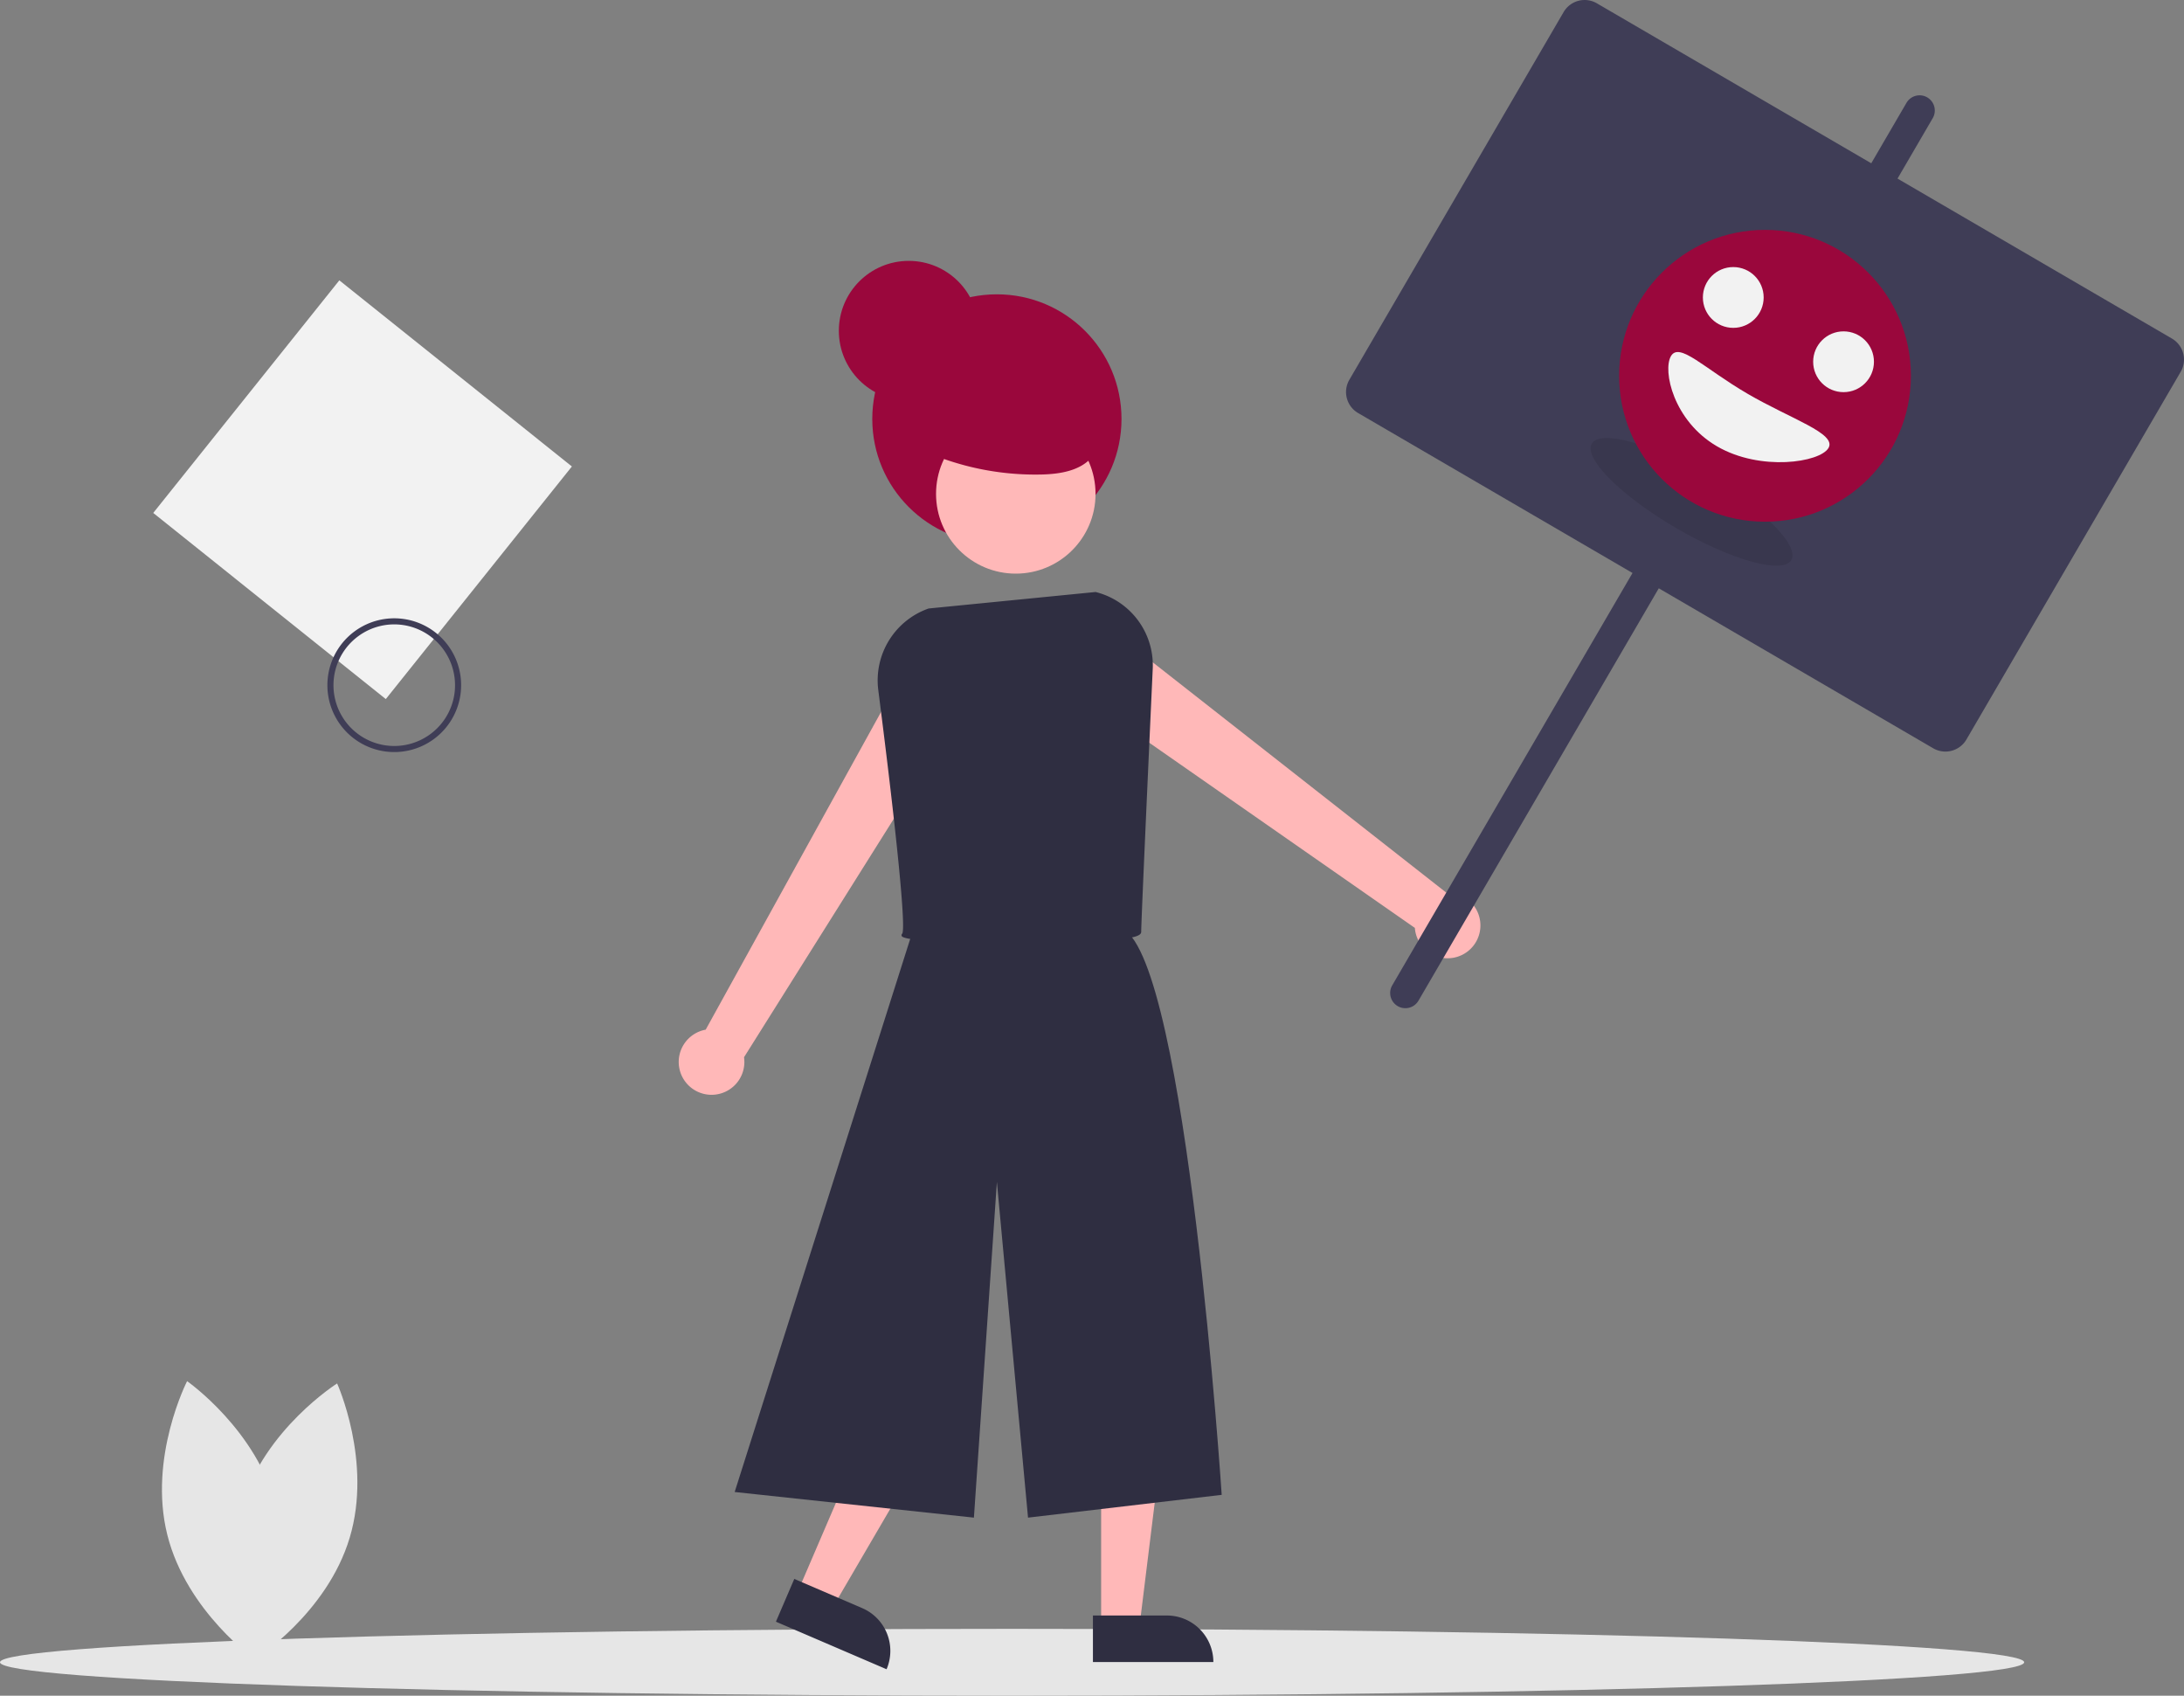 <?xml version="1.0" encoding="UTF-8"?>
<svg data-bbox="0 0.002 718.585 557.815" viewBox="0 0 718.586 557.817" height="557.817" width="718.586" xmlns="http://www.w3.org/2000/svg" data-type="color">
    <rect x="0" y="0" width="718.586" height="557.817" fill="#808080" stroke="none"/>
    <g>
        <path fill="#e6e6e6" d="M666 546.817c0 6.075-149.09 11-333 11s-333-4.925-333-11 149.09-11 333-11 333 4.925 333 11z" data-color="1"/>
        <path fill="#9a073c" d="M369 137.817c0 22.644-18.356 41-41 41s-41-18.356-41-41 18.356-41 41-41 41 18.356 41 41z" data-color="2"/>
        <path fill="#ffb8b8" d="M317.155 232.617l-18.552-14.198-66.42 120.3a10.8 10.8 0 1 0 12.619 9.069z" data-color="3"/>
        <path fill="#ffb8b8" d="M486.5 300.897a10.807 10.807 0 0 0-10.65-7.269l-107.015-83.946-16.052 16.974 112.736 78.579a10.802 10.802 0 1 0 20.98-4.338z" data-color="3"/>
        <path fill="#ffb8b8" d="M362.3 535.033h12.608l6-48.629H362.3v48.629z" data-color="3"/>
        <path fill="#2f2e41" d="M399.223 546.738h-39.624v-15.309h24.315a15.31 15.31 0 0 1 15.309 15.31z" data-color="4"/>
        <path fill="#ffb8b8" d="M262.401 523.777l11.583 4.978 24.714-42.309-17.096-7.347-19.201 44.678z" data-color="3"/>
        <path fill="#2f2e41" d="M291.7 549.11l-36.405-15.645 6.044-14.065 22.34 9.6a15.31 15.31 0 0 1 8.02 20.112z" data-color="4"/>
        <path fill="#2f2e41" d="M301.698 301.867l-59.974 188.934 78.716 8.434L328 388.818l10.245 110.417 63.723-7.497s-11.511-174.878-32.463-186.123-67.807-3.748-67.807-3.748z" data-color="4"/>
        <path fill="#ffb8b8" d="M360.456 162.462c0 14.491-11.748 26.239-26.239 26.239-14.491 0-26.239-11.748-26.239-26.239 0-14.491 11.748-26.239 26.239-26.239 14.491 0 26.239 11.748 26.239 26.239z" data-color="3"/>
        <path fill="#2f2e41" d="M333.376 310.336c-18.219 0-35.753-.808-36.656-2.374a.663.663 0 0 1 .128-.826c1.253-1.846-1.69-31.847-7.886-80.236a25.066 25.066 0 0 1 16.508-26.711l.116-.027 54.914-5.423.615.173a24.844 24.844 0 0 1 18.158 25.157c-1.416 30.868-3.792 83.15-3.792 86.483 0 .907-1.262 1.361-2.362 1.656-5.347 1.433-22.84 2.128-39.743 2.128zm-35.82-2.493z" data-color="4"/>
        <path fill="#f2f2f2" d="M111.648 92.218l76.518 61.23-61.23 76.518-76.517-61.23 61.23-76.518z" data-color="5"/>
        <path fill="#3f3d56" d="M126.406 247.145a22 22 0 1 1 25.064-18.433 22 22 0 0 1-25.064 18.433zm6.33-41.52a20 20 0 1 0 16.757 22.786 20.022 20.022 0 0 0-16.757-22.786z" data-color="6"/>
        <path fill="#e6e6e6" d="M79.577 495.204c-7.51 25.086 4.146 50.734 4.146 50.734s23.831-15.025 31.341-40.111-4.145-50.735-4.145-50.735-23.832 15.025-31.342 40.112z" data-color="1"/>
        <path fill="#e6e6e6" d="M90.98 495.882c6.32 25.412-6.53 50.483-6.53 50.483s-23.097-16.13-29.417-41.542 6.529-50.483 6.529-50.483 23.097 16.13 29.418 41.542z" data-color="1"/>
        <path fill="#9a073c" d="M297.317 145.083a90.61 90.61 0 0 0 45.543 11.004c6.083-.158 12.786-1.264 16.638-5.975 4.348-5.315 3.26-13.62-.933-19.058s-10.754-8.502-17.299-10.581c-6.192-1.967-12.827-3.234-19.176-1.859a23.879 23.879 0 0 0-17.305 31.725" data-color="2"/>
        <path fill="#9a073c" d="M322 108.817c0 12.703-10.297 23-23 23s-23-10.297-23-23 10.297-23 23-23 23 10.297 23 23z" data-color="2"/>
        <path fill="#3f3d56" d="M714.613 111.368l-90.284-52.621 11.582-19.871a5 5 0 1 0-8.64-5.036l-11.582 19.871L525.405 1.09a8 8 0 0 0-10.94 2.883l-70.497 120.956a8 8 0 0 0 2.883 10.94l90.284 52.622-79.057 135.642a5 5 0 1 0 8.64 5.036l79.057-135.643 90.284 52.621a8 8 0 0 0 10.94-2.883l70.498-120.955a8 8 0 0 0-2.884-10.94z" data-color="6"/>
        <path style="isolation:isolate" opacity=".1" d="M561.597 156.449c18.132 10.567 30.576 23.002 27.795 27.774s-19.734.073-37.866-10.495-30.577-23.003-27.796-27.775 19.735-.072 37.867 10.496z" fill="#000000" data-color="7"/>
        <path fill="#9a073c" d="M628.732 123.618c0 26.51-21.49 48-48 48s-48-21.49-48-48 21.49-48 48-48 48 21.49 48 48z" data-color="2"/>
        <path fill="#f2f2f2" d="M601.616 147.364c-2.781 4.772-22.397 7.781-36.711-.562s-17.908-24.88-15.127-29.65 10.883 4.028 25.198 12.37 29.42 13.07 26.64 17.842z" data-color="5"/>
        <path fill="#f2f2f2" d="M580.285 97.852c0 5.523-4.477 10-10 10s-10-4.477-10-10 4.477-10 10-10 10 4.477 10 10z" data-color="5"/>
        <path fill="#f2f2f2" d="M616.572 119.001c0 5.523-4.477 10-10 10s-10-4.477-10-10 4.477-10 10-10 10 4.477 10 10z" data-color="5"/>
    </g>
</svg>
